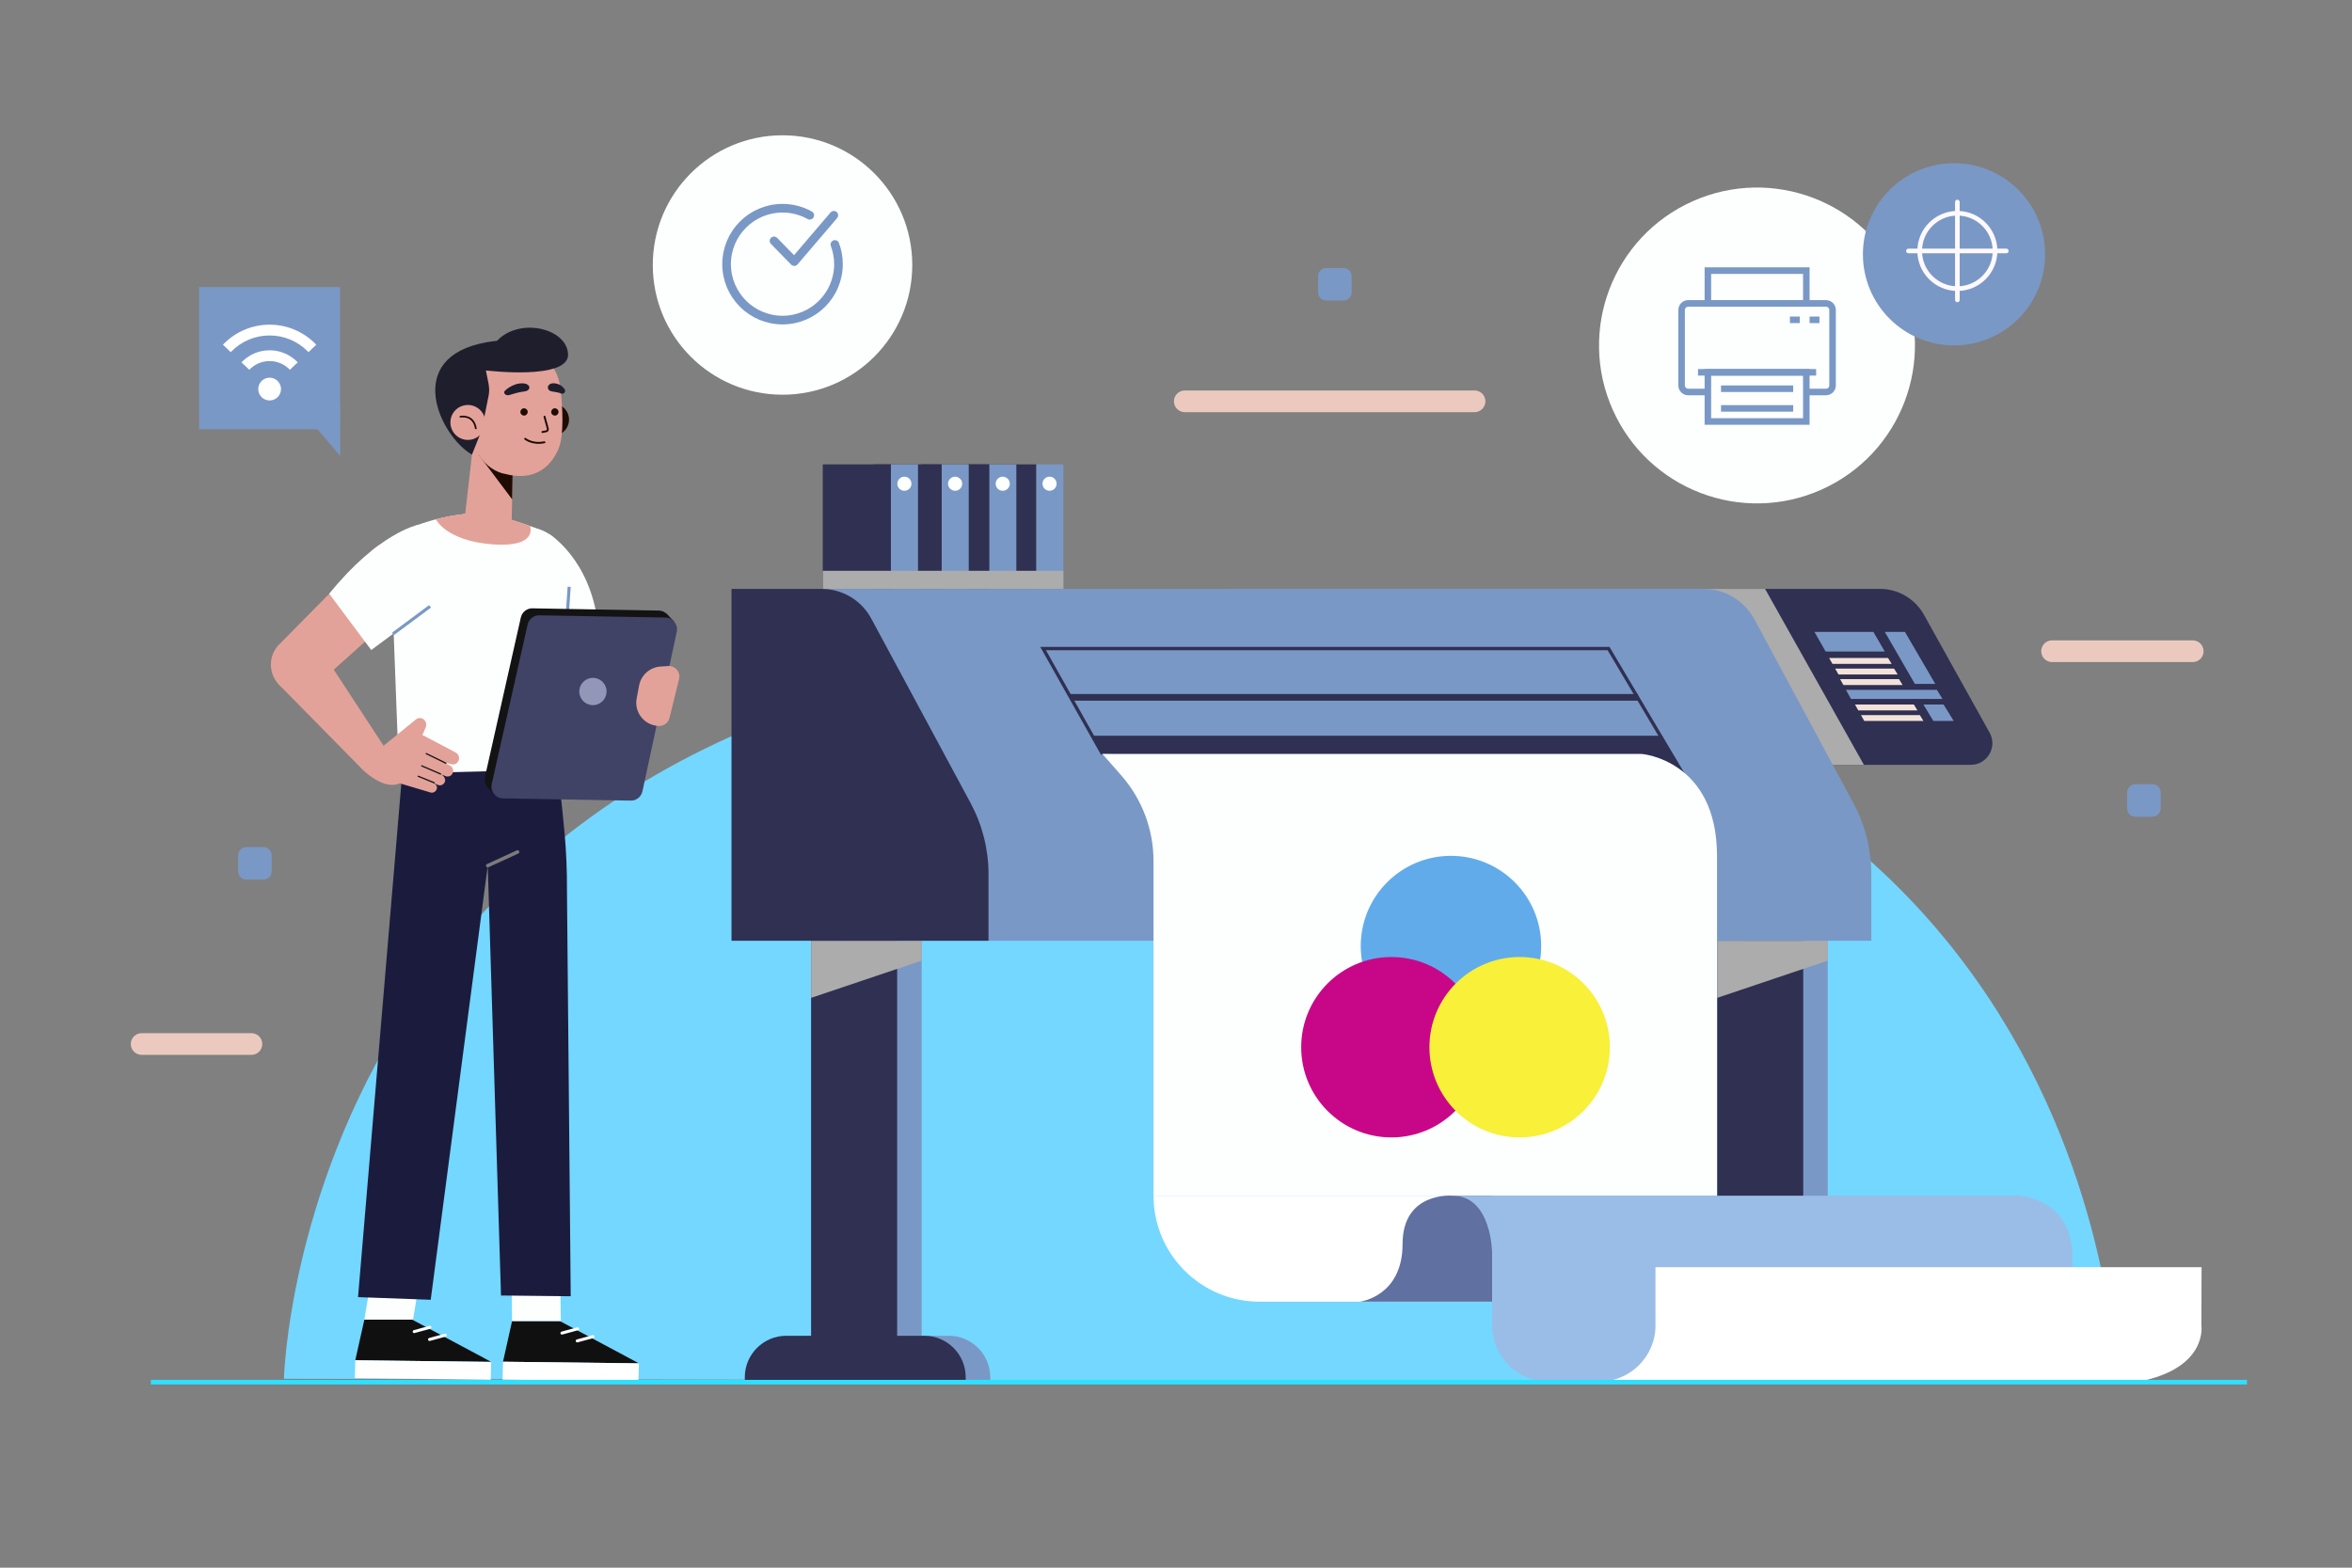 <?xml version="1.0" encoding="utf-8"?>
<!-- Generator: Adobe Illustrator 23.1.0, SVG Export Plug-In . SVG Version: 6.00 Build 0)  -->
<svg version="1.1" xmlns="http://www.w3.org/2000/svg" xmlns:xlink="http://www.w3.org/1999/xlink" x="0px" y="0px"
	 viewBox="0 0 750 500" style="enable-background:new 0 0 750 500;" xml:space="preserve">
<rect x="0" y="0" width="750" height="500" fill="#808080" stroke="none"/>
<style type="text/css">
	.st0{display:none;}
	.st1{display:inline;fill:#F3E2D9;}
	.st2{fill:#FDFFFF;}
	.st3{fill:#7A98C5;}
	.st4{fill:#FDF9FF;}
	.st5{fill:#ECC9BF;}
	.st6{fill:#FFFFFF;}
	.st7{clip-path:url(#SVGID_2_);}
	.st8{fill:none;stroke:#7A98C5;stroke-width:2.759;stroke-linecap:round;stroke-linejoin:round;stroke-miterlimit:10;}
	.st9{fill:#73D7FF;}
	.st10{fill:#2F3052;}
	.st11{fill:#ACACAC;}
	.st12{fill:#F3E2D9;}
	.st13{fill:none;stroke:#2F3052;stroke-width:1.062;stroke-miterlimit:10;}
	.st14{fill:none;stroke:#2F3052;stroke-width:2.123;stroke-miterlimit:10;}
	.st15{fill:#61ABEB;}
	.st16{fill:#C80788;}
	.st17{fill:#F8F039;}
	.st18{fill:#5F70A1;}
	.st19{fill:#9ABDE7;}
	.st20{fill:#101010;}
	.st21{fill:none;stroke:#FFFFFF;stroke-width:0.959;stroke-linecap:round;stroke-linejoin:round;stroke-miterlimit:10;}
	.st22{fill:#1B1C3D;}
	.st23{fill:none;stroke:#7B7B7B;stroke-width:1.11;stroke-linecap:round;stroke-linejoin:round;stroke-miterlimit:10;}
	.st24{fill:none;stroke:#7A98C5;stroke-width:0.984;stroke-miterlimit:10;}
	.st25{fill:#E3A299;}
	.st26{fill:#131314;}
	.st27{fill:#404366;}
	.st28{fill:#9297B7;}
	.st29{fill:none;stroke:#171717;stroke-width:0.414;stroke-linecap:round;stroke-linejoin:round;stroke-miterlimit:10;}
	.st30{fill:#1E0B02;}
	.st31{fill:none;stroke:#1E0B02;stroke-width:0.605;stroke-linecap:round;stroke-linejoin:round;stroke-miterlimit:10;}
	.st32{fill:#1F1E2D;}
	.st33{fill:none;stroke:#1E0B02;stroke-width:0.545;stroke-linecap:round;stroke-linejoin:round;stroke-miterlimit:10;}
	.st34{fill:#2EADFF;stroke:#2EE0FF;stroke-width:1.476;stroke-miterlimit:10;}
</style>
<g id="BACKGROUND" class="st0">
	<rect class="st1" width="750" height="500"/>
</g>
<g id="OBJECTS">
	<g>
		<g>
			<g>
				
					<ellipse transform="matrix(0.913 -0.408 0.408 0.913 3.681 238.019)" class="st2" cx="560.3" cy="110.37" rx="50.36" ry="50.36"/>
				<g>
					<path class="st3" d="M582.27,126.07h-6.28v-2.09h6.28c0.58,0,1.05-0.47,1.05-1.05V98.86c0-0.58-0.47-1.05-1.05-1.05h-43.95
						c-0.58,0-1.05,0.47-1.05,1.05v24.07c0,0.58,0.47,1.05,1.05,1.05h6.28v2.09h-6.28c-1.73,0-3.14-1.41-3.14-3.14V98.86
						c0-1.73,1.41-3.14,3.14-3.14h43.95c1.73,0,3.14,1.41,3.14,3.14v24.07C585.41,124.66,584,126.07,582.27,126.07z"/>
					<path class="st3" d="M577.04,135.49h-33.48V117.7h33.48V135.49z M545.65,133.39h29.3v-13.6h-29.3V133.39z"/>
					<path class="st3" d="M577.04,97.82h-33.48V85.26h33.48V97.82z M545.65,95.72h29.3v-8.37h-29.3V95.72z"/>
					<rect x="541.46" y="117.7" class="st3" width="37.67" height="2.09"/>
					<rect x="570.76" y="100.96" class="st3" width="3.14" height="2.09"/>
					<rect x="577.04" y="100.96" class="st3" width="3.14" height="2.09"/>
					<rect x="548.79" y="122.93" class="st3" width="23.02" height="2.09"/>
					<rect x="548.79" y="129.21" class="st3" width="23.02" height="2.09"/>
				</g>
			</g>
			<g>
				<circle class="st3" cx="623.09" cy="81.11" r="29.05"/>
				<g>
					<path class="st4" d="M624.16,92.8c-7.04,0-12.76-5.73-12.76-12.76c0-7.04,5.73-12.76,12.76-12.76
						c7.04,0,12.76,5.73,12.76,12.76C636.92,87.07,631.19,92.8,624.16,92.8z M624.16,68.76c-6.22,0-11.27,5.06-11.27,11.28
						s5.06,11.27,11.27,11.27c6.22,0,11.27-5.06,11.27-11.27S630.38,68.76,624.16,68.76z"/>
					<g>
						<path class="st4" d="M624.16,96.39c-0.41,0-0.74-0.33-0.74-0.74V64.43c0-0.41,0.33-0.74,0.74-0.74c0.41,0,0.74,0.33,0.74,0.74
							v31.22C624.9,96.06,624.57,96.39,624.16,96.39z"/>
						<path class="st4" d="M639.77,80.78h-31.22c-0.41,0-0.74-0.33-0.74-0.74s0.33-0.74,0.74-0.74h31.22c0.41,0,0.74,0.33,0.74,0.74
							S640.18,80.78,639.77,80.78z"/>
					</g>
				</g>
			</g>
		</g>
		<g>
			<path class="st5" d="M470.2,131.46h-92.4c-1.91,0-3.46-1.55-3.46-3.46l0,0c0-1.91,1.55-3.46,3.46-3.46h92.4
				c1.91,0,3.46,1.55,3.46,3.46l0,0C473.65,129.92,472.11,131.46,470.2,131.46z"/>
			<path class="st5" d="M699.21,211.16h-44.85c-1.91,0-3.46-1.55-3.46-3.46l0,0c0-1.91,1.55-3.46,3.46-3.46h44.85
				c1.91,0,3.46,1.55,3.46,3.46l0,0C702.66,209.62,701.12,211.16,699.21,211.16z"/>
			<path class="st5" d="M80.17,336.44H45.17c-1.91,0-3.46-1.55-3.46-3.46l0,0c0-1.91,1.55-3.46,3.46-3.46h35.01
				c1.91,0,3.46,1.55,3.46,3.46l0,0C83.63,334.9,82.08,336.44,80.17,336.44z"/>
			<path class="st3" d="M686.38,260.47h-5.48c-1.44,0-2.61-1.17-2.61-2.61v-5.14c0-1.44,1.17-2.61,2.61-2.61h5.48
				c1.44,0,2.61,1.17,2.61,2.61v5.14C688.98,259.3,687.82,260.47,686.38,260.47z"/>
			<path class="st3" d="M428.39,95.85h-5.48c-1.44,0-2.61-1.17-2.61-2.61V88.1c0-1.44,1.17-2.61,2.61-2.61h5.48
				c1.44,0,2.61,1.17,2.61,2.61v5.14C430.99,94.69,429.83,95.85,428.39,95.85z"/>
			<path class="st3" d="M84.03,280.52h-5.48c-1.44,0-2.61-1.17-2.61-2.61v-5.14c0-1.44,1.17-2.61,2.61-2.61h5.48
				c1.44,0,2.61,1.17,2.61,2.61v5.14C86.64,279.36,85.47,280.52,84.03,280.52z"/>
		</g>
		<g>
			<g>
				
					<rect x="63.49" y="91.58" transform="matrix(-1 -1.224647e-16 1.224647e-16 -1 171.946 228.477)" class="st3" width="44.97" height="45.33"/>
				<polygon class="st3" points="108.46,129.59 108.46,145.39 95.01,129.59 				"/>
			</g>
			<g>
				<path class="st6" d="M89.61,124.09c0,2.01-1.63,3.63-3.63,3.63c-2.01,0-3.63-1.63-3.63-3.63c0-2.01,1.63-3.63,3.63-3.63
					C87.98,120.46,89.61,122.09,89.61,124.09z"/>
				<g>
					<defs>
						<polyline id="SVGID_1_" points="85.97,124.09 113.92,97.52 85.97,97.52 58.03,97.52 85.97,124.09 						"/>
					</defs>
					<clipPath id="SVGID_2_">
						<use xlink:href="#SVGID_1_"  style="overflow:visible;"/>
					</clipPath>
					<g class="st7">
						<g>
							<path class="st6" d="M85.97,136.48c-6.83,0-12.38-5.55-12.38-12.38c0-6.83,5.55-12.38,12.38-12.38
								c6.83,0,12.38,5.55,12.38,12.38C98.36,130.92,92.8,136.48,85.97,136.48z M85.97,115.16c-4.93,0-8.93,4.01-8.93,8.93
								c0,4.93,4.01,8.94,8.93,8.94c4.93,0,8.94-4.01,8.94-8.94C94.91,119.17,90.9,115.16,85.97,115.16z"/>
						</g>
						<g>
							<path class="st6" d="M85.97,144.65c-11.33,0-20.55-9.22-20.55-20.55c0-11.33,9.22-20.55,20.55-20.55
								c11.33,0,20.55,9.22,20.55,20.55C106.53,135.43,97.31,144.65,85.97,144.65z M85.97,106.99c-9.43,0-17.11,7.67-17.11,17.11
								c0,9.43,7.68,17.11,17.11,17.11c9.43,0,17.11-7.67,17.11-17.11C103.08,114.66,95.4,106.99,85.97,106.99z"/>
						</g>
					</g>
				</g>
			</g>
		</g>
		<g>
			<g>
				<circle class="st2" cx="249.53" cy="84.52" r="41.37"/>
			</g>
			<g>
				<path class="st8" d="M266.23,77.97c0.73,1.95,1.14,4.07,1.14,6.28c0,9.85-7.99,17.84-17.84,17.84
					c-9.85,0-17.84-7.99-17.84-17.84c0-9.85,7.99-17.84,17.84-17.84c3.15,0,6.11,0.82,8.68,2.25"/>
				<polyline class="st8" points="246.82,76.83 253.27,83.43 265.89,68.66 				"/>
			</g>
		</g>
	</g>
	<g>
		<path class="st9" d="M90.53,439.76c0,0,5.75-233.42,293.79-233.42s290.46,234.49,290.46,234.49L90.53,439.76z"/>
		<g>
			<g>
				<g>
					<g>
						<g>
							<g>
								<rect x="555.39" y="300.04" class="st3" width="27.44" height="140.79"/>
								<path class="st3" d="M591.45,426.03h-43.97c-7.31,0-13.24,5.93-13.24,13.24v1.57h70.44v-1.57
									C604.69,431.95,598.76,426.03,591.45,426.03z"/>
								<rect x="547.57" y="300.04" class="st10" width="27.44" height="140.79"/>
								<path class="st10" d="M583.64,426.03h-43.97c-7.31,0-13.24,5.93-13.24,13.24v1.57h70.44v-1.57
									C596.87,431.95,590.95,426.03,583.64,426.03z"/>
							</g>
							<polygon class="st11" points="547.57,300.04 547.57,318.26 582.83,306.38 582.83,300.04 							"/>
						</g>
						<g>
							<g>
								<rect x="266.46" y="300.04" class="st3" width="27.44" height="140.79"/>
								<path class="st3" d="M302.53,426.03h-43.97c-7.31,0-13.24,5.93-13.24,13.24v1.57h70.44v-1.57
									C315.76,431.95,309.84,426.03,302.53,426.03z"/>
								<rect x="258.64" y="300.04" class="st10" width="27.44" height="140.79"/>
								<path class="st10" d="M294.71,426.03h-43.97c-7.31,0-13.24,5.93-13.24,13.24v1.57h70.44v-1.57
									C307.95,431.95,302.02,426.03,294.71,426.03z"/>
							</g>
							<polygon class="st11" points="258.64,300.04 258.64,318.26 293.9,306.38 293.9,300.04 							"/>
						</g>
					</g>
					<g>
						<g>
							<path class="st10" d="M527.9,187.82h71.55c5.81,0,11.17,3.13,14.02,8.19l20.96,37.65c2.59,4.59-0.73,10.27-6,10.27h-76.21
								L527.9,187.82z"/>
							<polygon class="st11" points="562.84,187.82 594.36,243.93 569.11,243.93 538.5,187.82 							"/>
							<g>
								<polygon class="st3" points="578.6,201.55 582.16,207.81 601.03,207.81 597.38,201.55 								"/>
								<polygon class="st12" points="583.28,209.87 584.33,211.74 603.21,211.74 602.06,209.87 								"/>
								<polygon class="st12" points="585.19,213.24 586.24,215.11 605.12,215.11 603.97,213.24 								"/>
								<polygon class="st12" points="586.76,216.6 587.81,218.47 606.69,218.47 605.54,216.6 								"/>
								<polygon class="st12" points="591.51,224.7 592.56,226.57 611.43,226.57 610.28,224.7 								"/>
								<polygon class="st12" points="593.42,228.07 594.47,229.94 613.34,229.94 612.19,228.07 								"/>
								<polygon class="st3" points="588.62,220.02 590.24,222.91 619.41,222.91 617.63,220.02 								"/>
								<polygon class="st3" points="601.03,201.55 610.6,218.11 617.11,218.11 607.45,201.55 								"/>
								<polygon class="st3" points="613.34,224.7 616.49,229.94 623,229.94 619.76,224.7 								"/>
							</g>
						</g>
						<g>
							<path class="st3" d="M259.03,300.04h337.68v-21.28c0-7.89-1.96-15.66-5.7-22.61l-31.54-58.59c-3.23-6-9.5-9.75-16.31-9.75
								H259.03V300.04z"/>
							<path class="st10" d="M233.26,300.04h81.95v-21.28c0-7.89-1.96-15.66-5.7-22.61l-31.7-58.89c-3.13-5.81-9.2-9.44-15.8-9.44
								h-28.75V300.04z"/>
							<g>
								<polyline class="st13" points="351.54,240.47 332.62,206.85 512.93,206.85 536.93,247.28 								"/>
								<line class="st14" x1="341.39" y1="222.41" x2="522.33" y2="222.41"/>
								<polygon class="st10" points="348.27,234.66 529.51,234.66 536.93,247.28 351.54,240.47 								"/>
							</g>
						</g>
					</g>
					<g>
						<g>
							<g>
								<rect x="330.4" y="148.11" class="st3" width="8.68" height="39.7"/>
								<rect x="308.71" y="148.11" class="st10" width="21.69" height="39.7"/>
							</g>
							<g>
								<rect x="315.41" y="148.11" class="st3" width="8.68" height="39.7"/>
								<rect x="293.72" y="148.11" class="st10" width="21.69" height="39.7"/>
							</g>
							<g>
								<rect x="300.23" y="148.11" class="st3" width="8.68" height="39.7"/>
								<rect x="278.54" y="148.11" class="st10" width="21.69" height="39.7"/>
							</g>
							<g>
								<rect x="284.05" y="148.11" class="st3" width="8.68" height="39.7"/>
								<rect x="262.36" y="148.11" class="st10" width="21.69" height="39.7"/>
							</g>
							<g>
								<path class="st2" d="M290.64,154.28c0,1.24-1.01,2.25-2.25,2.25c-1.24,0-2.25-1.01-2.25-2.25c0-1.24,1.01-2.25,2.25-2.25
									C289.63,152.04,290.64,153.04,290.64,154.28z"/>
								<path class="st2" d="M306.82,154.28c0,1.24-1.01,2.25-2.25,2.25c-1.24,0-2.25-1.01-2.25-2.25c0-1.24,1.01-2.25,2.25-2.25
									C305.81,152.04,306.82,153.04,306.82,154.28z"/>
								<path class="st2" d="M322,154.28c0,1.24-1.01,2.25-2.25,2.25c-1.24,0-2.25-1.01-2.25-2.25c0-1.24,1.01-2.25,2.25-2.25
									C320.99,152.04,322,153.04,322,154.28z"/>
								<circle class="st2" cx="334.68" cy="154.28" r="2.25"/>
							</g>
						</g>
						<rect x="262.36" y="182.05" class="st11" width="76.72" height="5.76"/>
					</g>
				</g>
				<g>
					<g>
						<path class="st6" d="M367.83,381.35L367.83,381.35c0,18.67,15.14,33.81,33.81,33.81h74.15v-33.81H367.83z"/>
						<path class="st2" d="M351.54,240.47h172.02c0,0,23.96,1.92,23.96,32.58c0,30.67,0,108.29,0,108.29H367.83V274.62
							c0-10.06-3.66-19.78-10.31-27.34L351.54,240.47z"/>
						<g>
							<circle class="st15" cx="462.68" cy="301.73" r="28.77"/>
							<circle class="st16" cx="443.69" cy="334" r="28.77"/>
							<circle class="st17" cx="484.58" cy="334" r="28.77"/>
						</g>
					</g>
					<g>
						<path class="st18" d="M463.15,381.35c0,0-15.9-1.4-15.9,15.41c0,16.81-13.64,18.4-13.64,18.4h42.19v-33.81H463.15z"/>
						<path class="st19" d="M463.15,381.35h180.82c0,0,16.86,0.89,16.86,19.43v21.92H475.8v-23.1
							C475.8,399.6,475.7,381.35,463.15,381.35z"/>
						<path class="st6" d="M701.97,422.7c0,0,2.22,13.64-19.98,17.96H506.56l21.34-17.96v-18.55h174.13L701.97,422.7z"/>
						<path class="st19" d="M475.8,422.7L475.8,422.7c0,9.92,8.04,17.96,17.96,17.96h16.19c9.92,0,17.96-8.04,17.96-17.96v0H475.8z"
							/>
					</g>
				</g>
			</g>
			<g>
				<g>
					<g>
						<g>
							<g>
								<polygon class="st20" points="116.19,420.88 131.43,420.88 156.63,434.36 113.29,433.84 								"/>
								<g>
									<polygon class="st6" points="113.14,439.54 113.29,433.84 156.63,434.36 156.48,440.06 									"/>
								</g>
								<line class="st21" x1="141.96" y1="425.84" x2="136.97" y2="427.21"/>
								<line class="st21" x1="137.08" y1="423.34" x2="132.08" y2="424.7"/>
							</g>
							<polygon class="st2" points="135.26,399.39 119.73,399.39 116.19,420.88 131.72,420.88 							"/>
						</g>
						<g>
							<g>
								<polygon class="st20" points="163.29,421.34 178.53,421.34 203.74,434.83 160.4,434.31 								"/>
								<g>
									<polygon class="st6" points="160.25,440.01 160.4,434.31 203.74,434.83 203.58,440.53 									"/>
								</g>
								<line class="st21" x1="189.07" y1="426.31" x2="184.07" y2="427.67"/>
								<line class="st21" x1="184.19" y1="423.81" x2="179.19" y2="425.17"/>
							</g>
							<polygon class="st2" points="178.57,399.86 163.04,399.86 163.29,421.34 178.83,421.34 							"/>
						</g>
						<g>
							<path class="st22" d="M176.42,237.96c0,0,1.29,2.75,3.64,28.03c0.48,5.2,0.79,12.44,0.73,17.66l1.2,129.78l-22.23-0.24
								l-4.23-137.1l-18.18,138.46l-23.18-0.84l14.48-171.81l10.47-1.82L176.42,237.96z"/>
							<line class="st23" x1="155.53" y1="276.09" x2="165.04" y2="271.72"/>
						</g>
					</g>
					<g>
						<g>
							<g>
								<g>
									<g>
										<path class="st2" d="M175.11,170.34c0,0,13.06,7.78,15.6,28.86l-18.65,10.24L175.11,170.34z"/>
									</g>
								</g>
							</g>
						</g>
						<g>
							<path class="st2" d="M150.16,163.75c-6.43,0.55-12.77,1.96-18.76,4.36c-1.47,0.59-2.91,1.23-4.24,1.92
								c-4.16,2.18-2.92,6.88-2.39,11.69l2.45,64.98l52.43-1.33l2.08-61.51c0.46-6.7-3.5-12.86-9.63-15.02
								c-6.87-2.42-15.25-5.13-18.9-5.35L150.16,163.75z"/>
							<line class="st24" x1="180.2" y1="206.18" x2="181.5" y2="187.15"/>
							<path class="st25" d="M169.01,167.78c0,0-9.65-3.78-15.81-4.28c0,0-8.42,0.36-14.2,2.14c0,0,3.21,6.85,17.98,7.97
								C171.75,174.73,169.01,167.78,169.01,167.78z"/>
						</g>
						<g>
							<g>
								<path class="st26" d="M213.64,199.26l-10.95,50.9c-0.38,1.75-1.94,2.99-3.73,2.96l-40.74-0.72
									c-2.37-0.04-4.11-2.25-3.59-4.57l11.45-50.89c0.39-1.73,1.94-2.96,3.72-2.92l40.25,0.71
									C212.4,194.77,214.14,196.96,213.64,199.26z"/>
								<polygon class="st26" points="212.52,195.71 214.93,198.2 157.87,253.58 155.29,250.91 								"/>
								<path class="st27" d="M215.81,201.49l-10.95,50.9c-0.38,1.75-1.94,2.99-3.73,2.96l-40.74-0.72
									c-2.37-0.04-4.11-2.25-3.59-4.57l11.45-50.89c0.39-1.73,1.94-2.96,3.72-2.92l40.25,0.71
									C214.57,196.99,216.3,199.18,215.81,201.49z"/>
								<path class="st28" d="M193.4,220.09c0.25,2.39-1.48,4.53-3.87,4.79c-2.39,0.25-4.53-1.48-4.79-3.87
									c-0.25-2.39,1.48-4.53,3.87-4.79C191,215.97,193.14,217.7,193.4,220.09z"/>
							</g>
							<path class="st25" d="M216.54,216.57L213.48,229c-0.37,1.52-1.75,2.57-3.31,2.54l0,0c-4.6-0.08-8.01-4.28-7.15-8.8l0.79-4.14
								c0.63-3.32,3.43-5.79,6.8-6.01l2.47-0.16C215.33,212.29,217.09,214.38,216.54,216.57z"/>
						</g>
						<g>
							<g>
								<polygon class="st25" points="97.94,200.61 122.59,238.26 115.95,245.79 88.74,218.13 								"/>
								<path class="st25" d="M145.25,239.97l-10.55-5.56l1.04-2.4c0.38-0.87,0.14-1.9-0.57-2.51c-0.74-0.63-1.79-0.65-2.55-0.04
									l-10.39,8.46l-6.28,7.87c5.7,5.06,9.42,5,11.57,4.02c0.25,0.09,0.5,0.18,0.75,0.26l8.76,2.61c0.81,0.36,1.75,0.01,2.15-0.81
									c0.29-0.59,0.39-1.54-1.3-2.43l1.69,0.89c0.86,0.38,1.85,0,2.25-0.88c0.38-0.77-0.09-1.8-1.08-2.46l1.29,0.53
									c0.94,0.42,2.04-0.06,2.39-1.09c0.3-0.89-0.15-1.87-0.96-2.3l-1.86-0.98l2.21,0.56c1.02,0.37,2.16-0.19,2.49-1.3
									C146.6,241.45,146.1,240.42,145.25,239.97z"/>
								<line class="st29" x1="142.17" y1="243.41" x2="135.93" y2="240.36"/>
								<line class="st29" x1="140.49" y1="246.86" x2="134.48" y2="244.27"/>
								<line class="st29" x1="138.45" y1="249.66" x2="133.36" y2="247.58"/>
							</g>
							<g>
								<path class="st25" d="M132.52,190.23l-31.35,28.05c-2.93,3.07-7.54,3.54-10.99,1.12l0,0c-4.34-3.05-5.09-9.38-1.58-13.42
									l29.48-29.88c3.52-4.06,9.49-4.57,13.6-1.14l0,0C136.27,178.78,136.66,185.88,132.52,190.23z"/>
								<g>
									<path class="st2" d="M133.21,167.42c0,0-12.59,2.55-28.22,21.94l13.39,17.96l20.4-15.15L133.21,167.42z"/>
									<line class="st24" x1="125.3" y1="202.18" x2="137.13" y2="193.39"/>
								</g>
							</g>
						</g>
					</g>
					<g>
						<path class="st30" d="M171.39,134.97c0.62,2.74,3.34,4.46,6.09,3.84c2.74-0.62,4.46-3.34,3.84-6.09
							c-0.62-2.74-3.34-4.46-6.09-3.84C172.49,129.5,170.77,132.23,171.39,134.97z"/>
						<polygon class="st25" points="163.58,147.53 163.12,167.55 148.08,166.24 151.79,133.72 						"/>
						<polygon class="st30" points="163.31,159.25 152.59,144.98 163.51,148.61 						"/>
						<path class="st25" d="M170.63,113.35c5.14,0.69,7.65,6.14,8.16,11.02c0.59,5.63,1.11,14.35-0.64,18.63
							c-2.71,6.61-8.45,10.48-17.14,8.13c0,0-10.17-1.24-11.64-16.57C147.62,116.4,159.69,111.88,170.63,113.35z"/>
						<g>
							<path class="st30" d="M175.79,131.6c0.12,0.63,0.73,1.05,1.36,0.93c0.63-0.12,1.05-0.73,0.93-1.36
								c-0.12-0.63-0.73-1.05-1.36-0.93C176.09,130.36,175.67,130.97,175.79,131.6z"/>
							<path class="st30" d="M165.96,131.6c0.12,0.63,0.73,1.05,1.36,0.93c0.63-0.12,1.05-0.73,0.93-1.36
								c-0.12-0.63-0.73-1.05-1.36-0.93C166.26,130.36,165.84,130.97,165.96,131.6z"/>
							<path class="st31" d="M173.63,132.89l1.06,3.87c0.09,0.36-0.14,0.72-0.5,0.79l-1.23,0.24"/>
							<path class="st32" d="M174.77,123.19c0,0-0.46,1.38,1.26,1.66c1.31,0.21,2.14,0.33,2.87,0.65c0.42,0.18,0.9,0.03,1.15-0.34
								l0,0c0.2-0.3,0.21-0.7,0.01-1c-0.4-0.62-1.27-1.58-2.86-1.86C175.16,121.93,174.77,123.19,174.77,123.19z"/>
							<path class="st32" d="M168.74,123.25c0,0,0.53,1.39-1.69,1.63c-1.68,0.18-3.7,0.82-4.65,1.12c-0.54,0.17-1.15,0.01-1.45-0.37
								l0,0c-0.24-0.31-0.23-0.7,0.04-1c0.55-0.61,2.64-2.09,4.69-2.33C168.3,121.98,168.74,123.25,168.74,123.25z"/>
							<path class="st31" d="M167.47,139.95c0,0,2.28,1.92,6.14,1.1"/>
						</g>
						<path class="st32" d="M153.59,137.27l2.24-11.2c0.5-2.6-0.33-4.74-0.89-7.9c9.84,0.03,21.41-0.12,21.41-1.02
							c0,0-2.8-11.18-20.99-8.03c-27.36,4.74-14.83,30.26-4.86,35.86L153.59,137.27z"/>
						<g>
							<path class="st25" d="M143.76,135.96c0.68,3,3.66,4.89,6.66,4.21c3-0.68,4.89-3.66,4.21-6.66s-3.66-4.89-6.66-4.21
								C144.97,129.97,143.08,132.95,143.76,135.96z"/>
							<path class="st33" d="M146.81,132.92c0,0,4.16-0.88,4.92,3.69"/>
						</g>
						<path class="st32" d="M154.95,118.15c0,0,26.56,3.26,26.19-5.2c-0.38-8.45-16.16-12.01-23.09-3.74L154.95,118.15z"/>
					</g>
				</g>
			</g>
		</g>
		<line class="st34" x1="48.1" y1="440.83" x2="716.51" y2="440.83"/>
	</g>
</g>
</svg>
